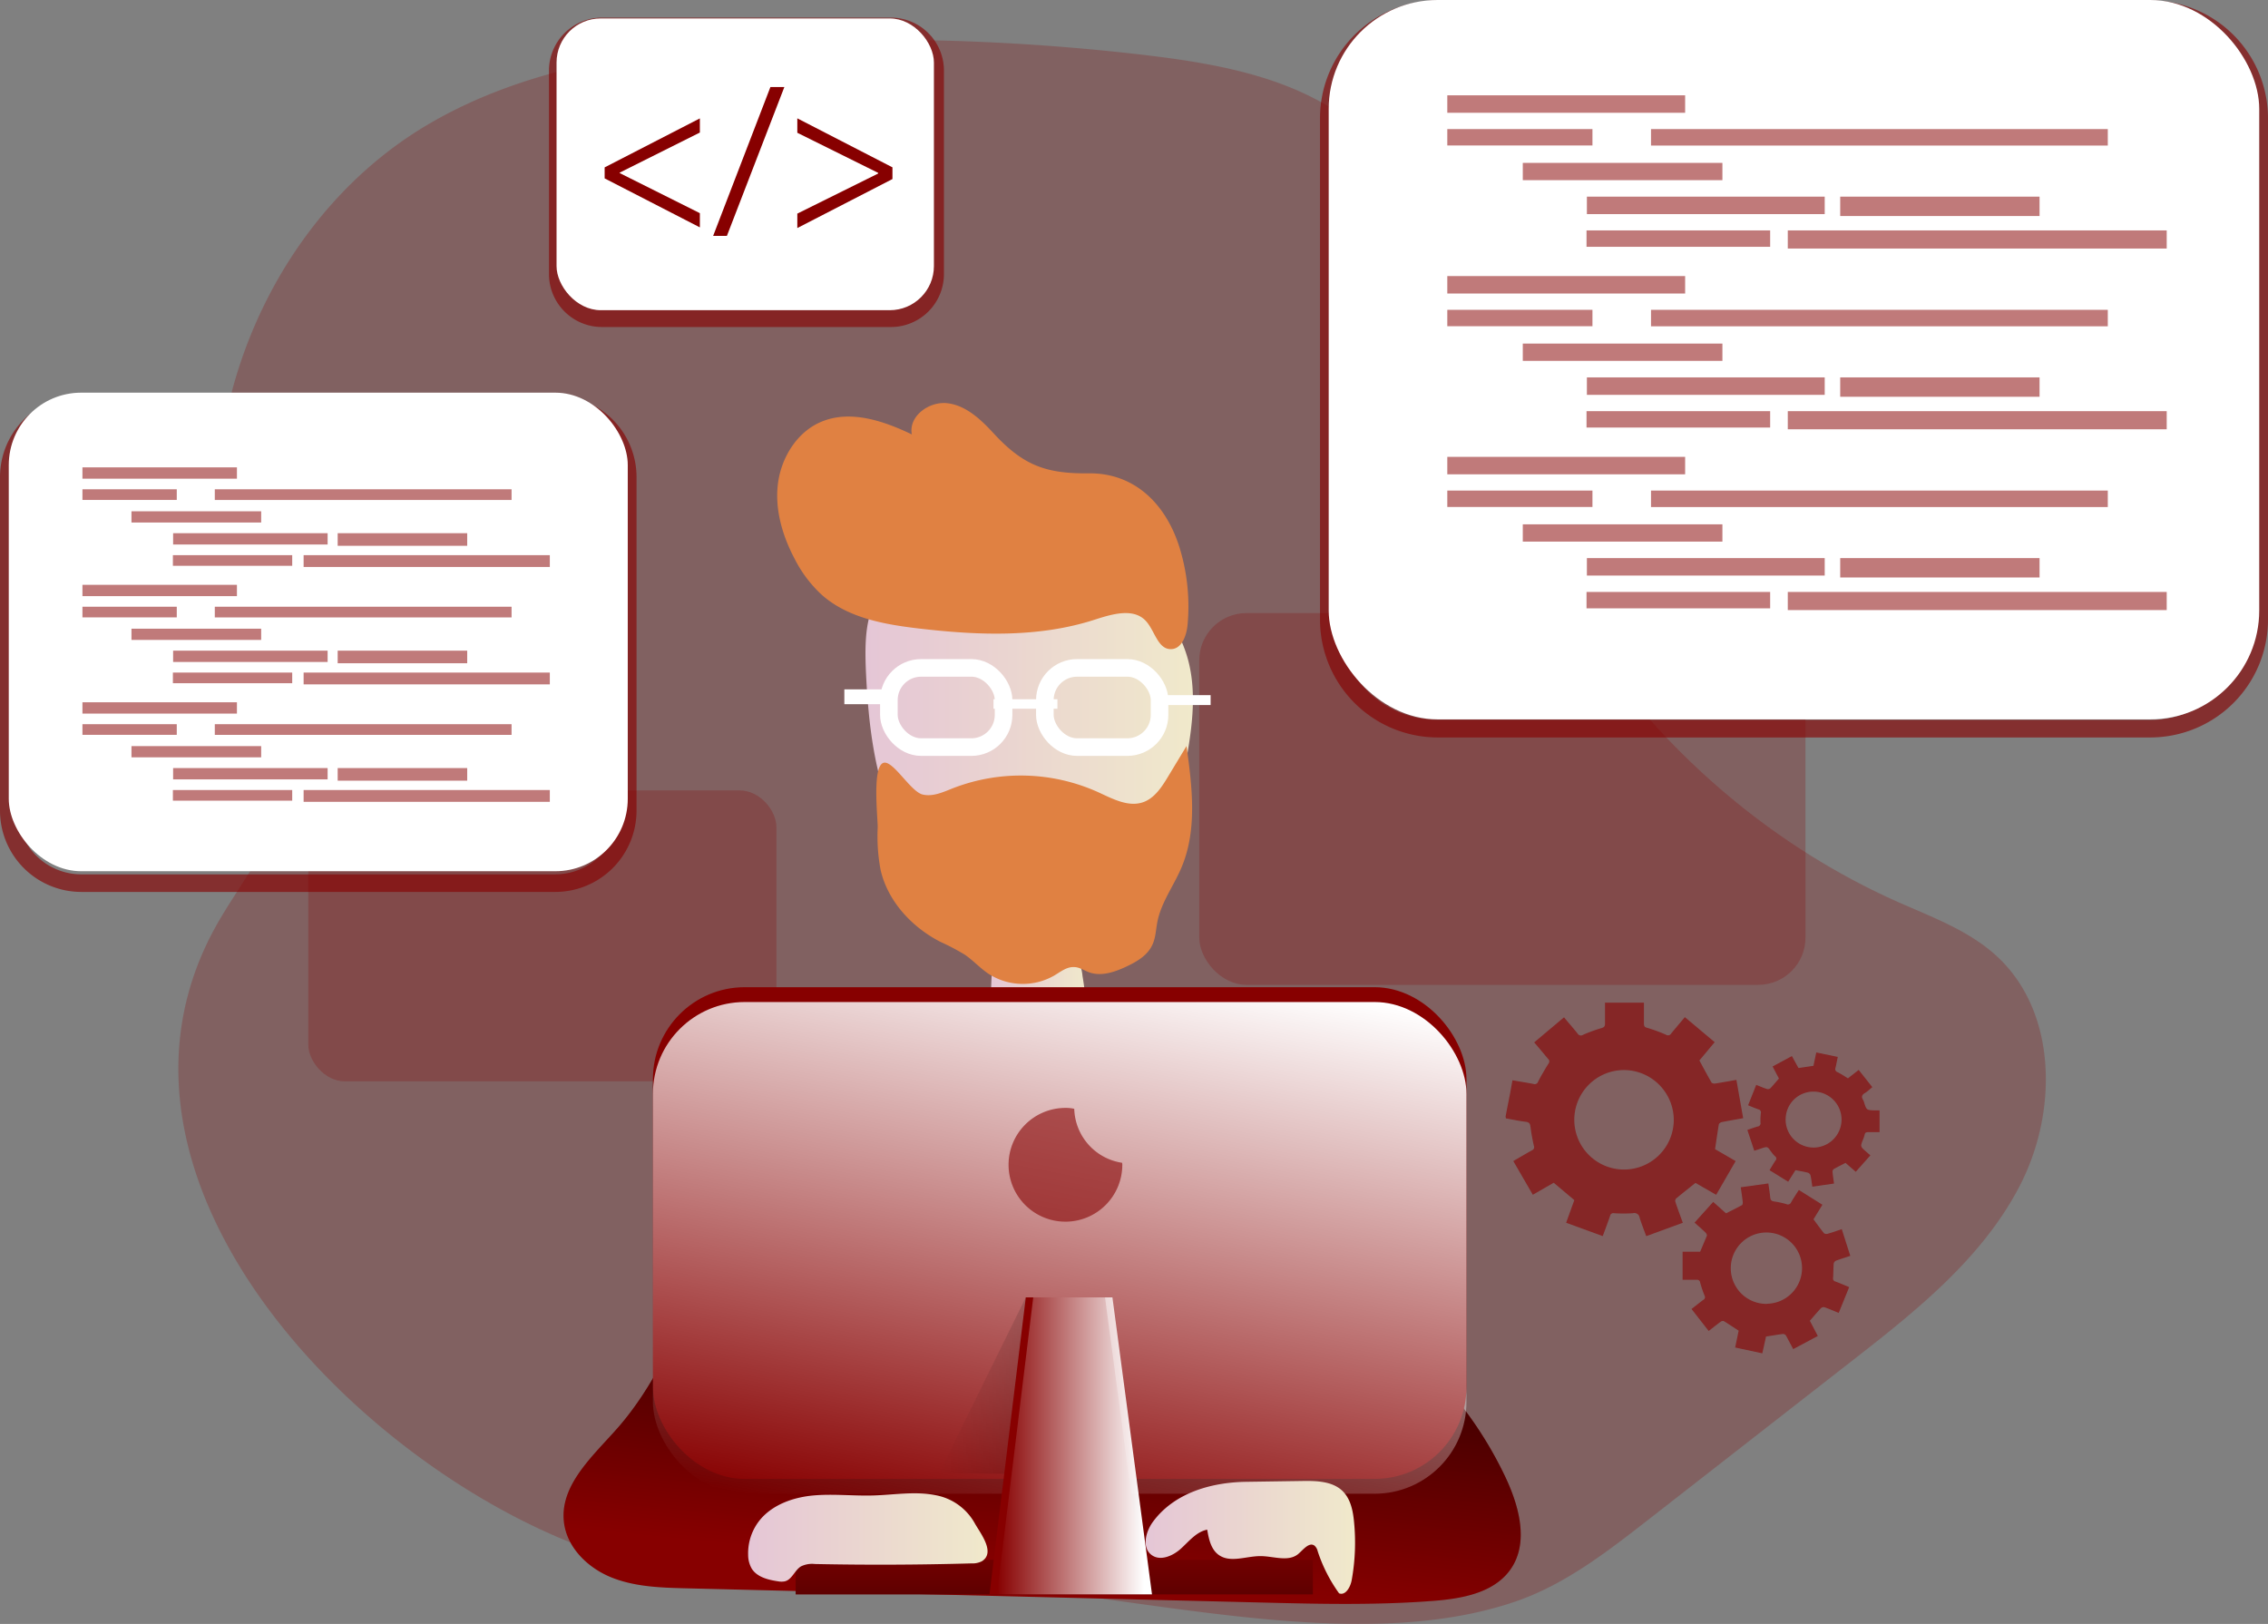 <svg id="Layer_1" data-name="Layer 1" xmlns="http://www.w3.org/2000/svg" xmlns:xlink="http://www.w3.org/1999/xlink" viewBox="0 0 509.23 364.6"><rect x="0" y="0" width="509.23" height="364.6" fill="#808080" stroke="none"/><defs><linearGradient id="linear-gradient" x1="225" y1="279.58" x2="246.68" y2="279.58" gradientUnits="userSpaceOnUse"><stop offset="0" stop-color="#e5c6d6"/><stop offset="0.42" stop-color="#ead4d0"/><stop offset="1" stop-color="#f0e9cb"/></linearGradient><linearGradient id="linear-gradient-2" x1="196.9" y1="214.27" x2="270.4" y2="214.27" xlink:href="#linear-gradient"/><linearGradient id="linear-gradient-3" x1="235.47" y1="403.52" x2="245.47" y2="302.39" gradientUnits="userSpaceOnUse"><stop offset="0" stop-color="#010101" stop-opacity="0"/><stop offset="0.95" stop-color="#010101"/></linearGradient><linearGradient id="linear-gradient-4" x1="236.71" y1="341.09" x2="236.71" y2="400.36" xlink:href="#linear-gradient-3"/><linearGradient id="linear-gradient-5" x1="224.9" y1="346.73" x2="252.31" y2="206.71" gradientUnits="userSpaceOnUse"><stop offset="0" stop-color="#fff" stop-opacity="0"/><stop offset="0.95" stop-color="#fff"/></linearGradient><linearGradient id="linear-gradient-6" x1="210.88" y1="311.27" x2="250.61" y2="311.27" xlink:href="#linear-gradient-3"/><linearGradient id="linear-gradient-7" x1="223.84" y1="324.62" x2="258.66" y2="324.62" xlink:href="#linear-gradient-5"/><linearGradient id="linear-gradient-8" x1="170.56" y1="395.25" x2="224.36" y2="395.25" xlink:href="#linear-gradient"/><linearGradient id="linear-gradient-9" x1="259.78" y1="395.21" x2="306.81" y2="395.21" xlink:href="#linear-gradient"/></defs><title>Code 3</title><path d="M50.28,259.38c5.86-11.1,15.44-21.13,15.81-33.68.26-9.18-4.56-17.6-8.09-26.09-18-43.23.64-98.39,41.13-121.9,22.1-12.83,48.29-16.49,73.8-17.93a500.35,500.35,0,0,1,86.79,2.63c16.88,2,34.55,5.23,47.61,16.1,20.47,17,23.36,46.63,31.14,72.09,13.67,44.72,47.42,82.87,90.13,101.9,7.73,3.44,15.92,6.4,22.17,12.1,13.71,12.48,13.85,34.94,5.4,51.44S432.65,344.47,418,355.87l-45.46,35.45c-9.2,7.17-18.62,14.47-29.65,18.26-36.75,12.64-86.6-2.22-124.75-3.91-24.63-1.1-50.74,1.34-74.81-5.08C90.05,386.36,19,318.71,50.28,259.38Z" transform="translate(-2.56 -50.04)" fill="#870000" opacity="0.24" style="isolation:isolate"/><rect x="271.83" y="187.67" width="136.11" height="83.47" rx="10.6" transform="translate(677.21 408.78) rotate(-180)" fill="#870000" opacity="0.24" style="isolation:isolate"/><rect x="71.79" y="227.5" width="105.11" height="65.32" rx="8.24" transform="translate(246.12 470.28) rotate(-180)" fill="#870000" opacity="0.24" style="isolation:isolate"/><path d="M485.37,215.61h-160a26.46,26.46,0,0,1-26.43-26.42V76.57a26.46,26.46,0,0,1,26.43-26.43h160a26.46,26.46,0,0,1,26.42,26.43V189.19A26.45,26.45,0,0,1,485.37,215.61Zm-160-161.52a22.5,22.5,0,0,0-22.48,22.48V189.19a22.5,22.5,0,0,0,22.48,22.47h160a22.5,22.5,0,0,0,22.47-22.47V76.57a22.5,22.5,0,0,0-22.47-22.48Z" transform="translate(-2.56 -50.04)" fill="#870000" opacity="0.63" style="isolation:isolate"/><path d="M202.61,123.46h-64.9a11.9,11.9,0,0,1-11.89-11.89V65.9A11.9,11.9,0,0,1,137.71,54h64.9A11.9,11.9,0,0,1,214.5,65.9v45.67A11.9,11.9,0,0,1,202.61,123.46ZM137.71,58a8,8,0,0,0-7.94,7.94v45.67a8,8,0,0,0,7.94,7.94h64.9a8,8,0,0,0,7.94-7.94V65.9A8,8,0,0,0,202.61,58Z" transform="translate(-2.56 -50.04)" fill="#870000" opacity="0.63" style="isolation:isolate"/><path d="M225.82,292.41a6.15,6.15,0,0,0,1,3.21,4.57,4.57,0,0,0,2.14,1.39c3.82,1.35,8-.21,11.75-1.76a10.11,10.11,0,0,0,4.36-2.77,9.44,9.44,0,0,0,1.47-5.29,79.24,79.24,0,0,0-.93-18.07,9.62,9.62,0,0,0-1.53-4.39c-1.85-2.45-5.33-2.78-8.4-2.9-7.73-.29-10-1.28-10.44,6.82A147.34,147.34,0,0,0,225.82,292.41Z" transform="translate(-2.56 -50.04)" fill="url(#linear-gradient)"/><path d="M203.56,234.62a41,41,0,0,0,7.62,11.63,32.35,32.35,0,0,0,49.6-3.51c4.8-6.69,6.86-14.94,8.3-23.05,1.25-7.1,2.1-14.49.25-21.46-2.43-9.11-9.4-16.62-17.8-20.88s-18.1-5.5-27.5-4.83c-5.88.43-11.82,1.62-16.93,4.54C197,182.8,196.54,190.76,197,201.14,197.55,212.52,198.83,224.13,203.56,234.62Z" transform="translate(-2.56 -50.04)" fill="url(#linear-gradient-2)"/><path d="M225.46,147.12c-2.78-3-6.07-6.06-10.17-6.55s-8.78,2.9-8,7c-6.35-3.05-13.79-5.56-20.29-2.85-5.46,2.26-9,8-9.76,13.82s1,11.82,3.76,17a28.37,28.37,0,0,0,6.13,8.1c5.86,5.16,14,6.6,21.78,7.51,13.2,1.54,26.84,2.1,39.49-2,3.82-1.23,8.59-2.67,11.37.23,2.07,2.15,2.69,6.41,5.68,6.4,2.42,0,3.52-3,3.75-5.43a44.83,44.83,0,0,0-1.72-17.12c-2.91-9.63-9.84-17-20.39-16.92C237.32,156.43,232.21,154.5,225.46,147.12Z" transform="translate(-2.56 -50.04)" fill="#e08142"/><rect x="199.58" y="149.95" width="25.75" height="17.78" rx="7.23" fill="none" stroke="#fff" stroke-miterlimit="10" stroke-width="3.95"/><rect x="234.6" y="149.95" width="25.75" height="17.78" rx="7.23" fill="none" stroke="#fff" stroke-miterlimit="10" stroke-width="3.95"/><rect x="223.07" y="156.99" width="14.35" height="2.13" fill="#fff"/><rect x="189.58" y="154.77" width="11.67" height="3.33" fill="#fff"/><rect x="258.85" y="156.07" width="12.97" height="2.22" fill="#fff"/><path d="M199.63,235.78a40.73,40.73,0,0,0,.66,9.62c1.62,7,7,12.79,13.38,16.08a51.41,51.41,0,0,1,5.55,2.92c1.82,1.25,3.33,2.93,5.16,4.18a14.17,14.17,0,0,0,14.94.45c1.39-.83,2.77-1.95,4.39-1.87,1.24,0,2.32.81,3.49,1.21,2.67.91,5.59-.08,8.15-1.27s4.93-2.61,6-5.05c.71-1.58.74-3.37,1.08-5.07.86-4.36,3.67-8.06,5.4-12.16,3.6-8.49,2.4-18.16,1.14-27.29l-4.16,6.89c-1.4,2.32-3,4.79-5.54,5.71-3.35,1.19-6.91-.75-10.15-2.24a42.21,42.21,0,0,0-32.68-.85c-2.16.86-4.45,1.92-6.72,1.38-2.7-.64-6.65-7.74-8.78-7.12C198.34,222.08,199.65,233.6,199.63,235.78Z" transform="translate(-2.56 -50.04)" fill="#e08142"/><path d="M225.86,283.26c27.08-3.86,55.85,9.87,69.89,33.35,4.68,7.84,7.82,16.57,13,24.1,5.47,8,13,14.29,19.29,21.63a87.06,87.06,0,0,1,12.65,19.59c3,6.44,5.13,14.48,1.1,20.35-3.7,5.4-11,6.7-17.55,7.19-13,1-26.11.67-39.17.34l-128.32-3.17c-5.72-.14-11.58-.31-16.89-2.44s-10-6.69-10.68-12.37c-1-8.32,6.45-14.84,12-21.13,16.13-18.36,19.74-45.07,35.28-63.93A63.48,63.48,0,0,1,224,284" transform="translate(-2.56 -50.04)" fill="#870000"/><path d="M225.86,283.26c27.08-3.86,55.85,9.87,69.89,33.35,4.68,7.84,7.82,16.57,13,24.1,5.47,8,13,14.29,19.29,21.63a87.06,87.06,0,0,1,12.65,19.59c3,6.44,5.13,14.48,1.1,20.35-3.7,5.4-11,6.7-17.55,7.19-13,1-26.11.67-39.17.34l-128.32-3.17c-5.72-.14-11.58-.31-16.89-2.44s-10-6.69-10.68-12.37c-1-8.32,6.45-14.84,12-21.13,16.13-18.36,19.74-45.07,35.28-63.93A63.48,63.48,0,0,1,224,284" transform="translate(-2.56 -50.04)" fill="url(#linear-gradient-3)"/><rect x="178.65" y="350.18" width="116.13" height="7.78" fill="#870000"/><rect x="178.65" y="350.18" width="116.13" height="7.78" fill="url(#linear-gradient-4)"/><rect x="146.6" y="221.64" width="182.66" height="110.39" rx="20.61" fill="#870000"/><rect x="146.6" y="224.97" width="182.66" height="110.39" rx="20.61" fill="url(#linear-gradient-5)"/><polygon points="210.88 330.71 230.32 291.28 248.11 291.28 250.61 331.27 210.88 330.71" opacity="0.26" fill="url(#linear-gradient-6)"/><polygon points="257 357.96 222.17 357.96 230.32 291.28 248.11 291.28 257 357.96" fill="#870000"/><polygon points="258.66 357.96 223.84 357.96 231.99 291.28 249.77 291.28 258.66 357.96" fill="url(#linear-gradient-7)"/><rect x="298.33" width="208.93" height="161.51" rx="24.45" fill="#fff"/><path d="M127.25,250.29H20.79A18.26,18.26,0,0,1,2.56,232.05V157.14A18.26,18.26,0,0,1,20.79,138.9H127.25a18.26,18.26,0,0,1,18.23,18.24v74.91A18.26,18.26,0,0,1,127.25,250.29ZM20.79,142.85A14.31,14.31,0,0,0,6.5,157.14v74.91a14.31,14.31,0,0,0,14.29,14.29H127.25a14.31,14.31,0,0,0,14.29-14.29V157.14a14.31,14.31,0,0,0-14.29-14.29Z" transform="translate(-2.56 -50.04)" fill="#870000" opacity="0.63" style="isolation:isolate"/><rect x="1.97" y="88.16" width="138.98" height="107.44" rx="16.26" fill="#fff"/><rect x="124.96" y="4.14" width="84.73" height="65.5" rx="9.91" fill="#fff"/><path d="M138.32,87.62l21.38-11V79.8l-18,9v.1l18,9v3.19l-21.38-11Z" transform="translate(-2.56 -50.04)" fill="#870000"/><path d="M162.68,103l12.86-33.42h3.13L165.77,103Z" transform="translate(-2.56 -50.04)" fill="#870000"/><path d="M202.94,90.24l-21.36,11V98l18.15-9v-.15l-18.15-9V76.61l21.36,11Z" transform="translate(-2.56 -50.04)" fill="#870000"/><path d="M212.62,385.73c-4.58-.92-9.3-.08-14,.06-4.48.13-9-.4-13.43,0s-9.07,2-11.93,5.41a11.85,11.85,0,0,0-2.72,7.93,6.21,6.21,0,0,0,.8,3.08c1.22,1.95,3.76,2.54,6,2.87a4.06,4.06,0,0,0,1.39,0c1.65-.36,2.23-2.48,3.66-3.36a5.64,5.64,0,0,1,3.13-.54q17.58.36,35.17-.14a4.63,4.63,0,0,0,2.33-.48c3.2-2-.5-6.48-1.65-8.62A12.66,12.66,0,0,0,212.62,385.73Z" transform="translate(-2.56 -50.04)" fill="url(#linear-gradient-8)"/><path d="M261.4,391.74c-1.61,2.21-2.49,5.72-.32,7.38,1.95,1.5,4.81.26,6.63-1.39s3.48-3.79,5.9-4.26c.36,2.1.84,4.4,2.56,5.65,2.61,1.9,6.21.26,9.43.29,2.9,0,6.21,1.37,8.45-.48,1.16-1,2.48-2.77,3.68-1.85a2.39,2.39,0,0,1,.69,1.23,34.38,34.38,0,0,0,4.8,9.45c1.46.57,2.56-1.41,2.84-3a47.44,47.44,0,0,0,.51-13.14c-.24-2.44-.76-5-2.5-6.76-2.27-2.27-5.86-2.37-9.07-2.32l-12.88.19C274.46,382.88,266.17,385.22,261.4,391.74Z" transform="translate(-2.56 -50.04)" fill="url(#linear-gradient-9)"/><path d="M254.55,311.57a12.77,12.77,0,1,1-12.79-12.79,8.57,8.57,0,0,1,2,.2,12.61,12.61,0,0,0,10.74,12.12A1.83,1.83,0,0,1,254.55,311.57Z" transform="translate(-2.56 -50.04)" fill="#870000" opacity="0.59" style="isolation:isolate"/><g opacity="0.52"><rect x="324.96" y="21.4" width="53.4" height="3.92" fill="#870000"/><rect x="324.96" y="28.98" width="32.59" height="3.68" fill="#870000"/><rect x="370.7" y="28.98" width="102.56" height="3.7" fill="#870000"/><rect x="341.91" y="36.57" width="44.82" height="3.88" fill="#870000"/><rect x="356.3" y="44.15" width="53.4" height="3.92" fill="#870000"/><rect x="413.18" y="44.15" width="44.76" height="4.35" fill="#870000"/><rect x="356.22" y="51.73" width="41.23" height="3.68" fill="#870000"/><rect x="401.41" y="51.73" width="85.08" height="4.07" fill="#870000"/><rect x="324.96" y="61.98" width="53.4" height="3.92" fill="#870000"/><rect x="324.96" y="69.56" width="32.59" height="3.68" fill="#870000"/><rect x="370.7" y="69.56" width="102.56" height="3.7" fill="#870000"/><rect x="341.91" y="77.14" width="44.82" height="3.88" fill="#870000"/><rect x="356.3" y="84.73" width="53.4" height="3.92" fill="#870000"/><rect x="413.18" y="84.73" width="44.76" height="4.35" fill="#870000"/><rect x="356.22" y="92.31" width="41.23" height="3.68" fill="#870000"/><rect x="401.41" y="92.31" width="85.08" height="4.07" fill="#870000"/><rect x="324.96" y="102.57" width="53.4" height="3.92" fill="#870000"/><rect x="324.96" y="110.14" width="32.59" height="3.68" fill="#870000"/><rect x="370.7" y="110.14" width="102.56" height="3.7" fill="#870000"/><rect x="341.91" y="117.72" width="44.82" height="3.88" fill="#870000"/><rect x="356.3" y="125.3" width="53.4" height="3.92" fill="#870000"/><rect x="413.18" y="125.3" width="44.76" height="4.35" fill="#870000"/><rect x="356.22" y="132.9" width="41.23" height="3.68" fill="#870000"/><rect x="401.41" y="132.9" width="85.08" height="4.07" fill="#870000"/></g><g opacity="0.52"><rect x="18.51" y="104.93" width="34.69" height="2.54" fill="#870000"/><rect x="18.51" y="109.85" width="21.18" height="2.39" fill="#870000"/><rect x="48.23" y="109.85" width="66.63" height="2.4" fill="#870000"/><rect x="29.52" y="114.79" width="29.12" height="2.52" fill="#870000"/><rect x="38.87" y="119.71" width="34.69" height="2.54" fill="#870000"/><rect x="75.82" y="119.71" width="29.08" height="2.83" fill="#870000"/><rect x="38.82" y="124.64" width="26.79" height="2.39" fill="#870000"/><rect x="68.17" y="124.64" width="55.28" height="2.65" fill="#870000"/><rect x="18.51" y="131.3" width="34.69" height="2.54" fill="#870000"/><rect x="18.51" y="136.22" width="21.18" height="2.39" fill="#870000"/><rect x="48.23" y="136.22" width="66.63" height="2.4" fill="#870000"/><rect x="29.52" y="141.15" width="29.12" height="2.52" fill="#870000"/><rect x="38.87" y="146.08" width="34.69" height="2.54" fill="#870000"/><rect x="75.82" y="146.08" width="29.08" height="2.83" fill="#870000"/><rect x="38.82" y="151" width="26.79" height="2.39" fill="#870000"/><rect x="68.17" y="151" width="55.28" height="2.65" fill="#870000"/><rect x="18.51" y="157.67" width="34.69" height="2.54" fill="#870000"/><rect x="18.51" y="162.59" width="21.18" height="2.39" fill="#870000"/><rect x="48.23" y="162.59" width="66.63" height="2.4" fill="#870000"/><rect x="29.52" y="167.51" width="29.12" height="2.52" fill="#870000"/><rect x="38.87" y="172.44" width="34.69" height="2.54" fill="#870000"/><rect x="75.82" y="172.44" width="29.08" height="2.83" fill="#870000"/><rect x="38.82" y="177.37" width="26.79" height="2.39" fill="#870000"/><rect x="68.17" y="177.37" width="55.28" height="2.65" fill="#870000"/></g><g id="P2hkdg" opacity="0.61" style="isolation:isolate"><path d="M340.61,300.71c.32-1.71.66-3.42,1-5.13.18-1,.35-1.93.54-3,1.6.27,3.16.52,4.71.82a.8.8,0,0,0,1.05-.52c.7-1.36,1.48-2.68,2.3-4a.77.77,0,0,0-.07-1.12c-1-1.19-2-2.42-3.11-3.69l6.7-5.63c1,1.23,2.06,2.42,3.05,3.65a.84.84,0,0,0,1.22.28,33.56,33.56,0,0,1,4.14-1.51c.65-.19.8-.45.79-1.06,0-1.53,0-3.06,0-4.65h8.74c0,1.57,0,3.12,0,4.67,0,.62.16.85.79,1a35.33,35.33,0,0,1,4.14,1.52.83.83,0,0,0,1.21-.3c1-1.21,2-2.39,3.05-3.64l6.69,5.62-3.43,4.11c.93,1.71,1.8,3.35,2.73,4.95.1.18.54.27.8.23,1.56-.24,3.12-.53,4.78-.82l1.52,8.6c-1.63.29-3.21.56-4.78.87-.26.05-.64.29-.68.5-.31,1.82-.56,3.65-.85,5.58l4.62,2.68-4.37,7.57-4.65-2.67c-1.5,1.2-2.95,2.34-4.38,3.53a.83.83,0,0,0-.13.74c.52,1.55,1.09,3.08,1.67,4.68l-8.21,3c-.51-1.39-1.06-2.75-1.49-4.15a1.19,1.19,0,0,0-1.5-1,31.73,31.73,0,0,1-4.25,0,.71.71,0,0,0-.87.58c-.52,1.5-1.08,3-1.66,4.56l-8.22-3,1.84-5.08-4.63-3.9-4.69,2.7-4.38-7.57c1.45-.84,2.81-1.64,4.19-2.41a.76.76,0,0,0,.43-1c-.32-1.41-.58-2.84-.76-4.27-.09-.7-.25-1-1-1.13-1.52-.17-3-.5-4.52-.77Zm26.76-10.43a11.17,11.17,0,1,0,11,11.36A11.23,11.23,0,0,0,367.37,290.28Z" transform="translate(-2.56 -50.04)" fill="#870000"/><path d="M416.09,326,418,332c-1.11.37-2.18.69-3.21,1.08a.91.91,0,0,0-.51.65c-.09,1.06-.06,2.12-.14,3.18a.7.7,0,0,0,.53.85c1,.37,2,.81,3.08,1.25-.8,2-1.56,3.85-2.35,5.79-1.09-.44-2.12-.89-3.17-1.26a.91.91,0,0,0-.8.18c-.84.89-1.63,1.84-2.51,2.85l1.79,3.42-5.52,2.94c-.55-1-1.05-2-1.6-3a.88.88,0,0,0-.66-.4c-1.27.15-2.54.38-3.85.58l-.83,3.77-6.1-1.31.79-3.77c-1.13-.74-2.21-1.47-3.32-2.15a.79.79,0,0,0-.7.12c-.9.66-1.77,1.36-2.71,2.09l-3.85-4.93c.92-.72,1.76-1.4,2.63-2.05a.67.67,0,0,0,.3-.94,27.5,27.5,0,0,1-1-2.95.68.68,0,0,0-.78-.62c-1.09,0-2.17,0-3.16,0v-6.3h3.94c.5-1.18,1-2.36,1.51-3.57.07-.18-.12-.55-.29-.72-.78-.76-1.61-1.47-2.47-2.25l4.18-4.65,2.88,2.57c1.22-.62,2.41-1.2,3.58-1.84.14-.08.2-.46.18-.68-.12-1.08-.29-2.16-.45-3.33l6.19-.86c.16,1.11.32,2.13.43,3.16.06.58.3.82.91.89a19.56,19.56,0,0,1,2.71.59.77.77,0,0,0,1.06-.39c.53-.93,1.12-1.81,1.74-2.79l5.29,3.32-2,3.27c.79,1.07,1.56,2.13,2.37,3.14a1,1,0,0,0,.77.12C413.94,326.74,415,326.39,416.09,326Zm-16.8,16.75a8,8,0,1,0-8.12-7.84A8,8,0,0,0,399.29,342.78Z" transform="translate(-2.56 -50.04)" fill="#870000"/><path d="M417.48,292.14l2.41-1.89,3.06,3.87c-.59.47-1.11,1-1.7,1.34s-.81.81-.41,1.46a2.94,2.94,0,0,1,.3.76c.52,1.58.52,1.58,2.22,1.65.41,0,.82,0,1.21,0v4.89c-.92,0-1.74,0-2.55,0-.47,0-.7.11-.8.57a6.05,6.05,0,0,1-.36,1.09c-.62,1.55-.63,1.55.65,2.68l1,.87-3.28,3.69-2.3-2c-.9.47-1.8.91-2.67,1.41a.82.82,0,0,0-.25.65c.08.84.22,1.67.34,2.58l-4.87.71c-.13-.89-.23-1.73-.41-2.54a.93.93,0,0,0-.56-.6c-.9-.23-1.81-.38-2.82-.58l-1.63,2.6-4.19-2.59c.45-.74.86-1.45,1.31-2.13a.63.63,0,0,0-.08-1,8.61,8.61,0,0,1-.95-1.13c-.77-1.07-.76-1.07-2.05-.65-.51.18-1,.34-1.66.54l-1.55-4.67c.81-.27,1.56-.55,2.34-.77a.72.72,0,0,0,.61-.87,13.67,13.67,0,0,1,.08-2.12.69.69,0,0,0-.53-.85c-.77-.27-1.52-.59-2.33-.92l1.82-4.58c.84.33,1.62.67,2.42.93a.87.87,0,0,0,.75-.16c.66-.69,1.26-1.43,1.93-2.2l-1.42-2.7,4.33-2.34,1.48,2.69,3.36-.5.64-3,4.82,1c-.17.84-.32,1.63-.5,2.42a.73.73,0,0,0,.43,1C415.91,291.13,416.66,291.64,417.48,292.14Zm-14,9.24a6.28,6.28,0,1,0,6.39-6.26A6.22,6.22,0,0,0,403.49,301.38Z" transform="translate(-2.56 -50.04)" fill="#870000"/></g></svg>